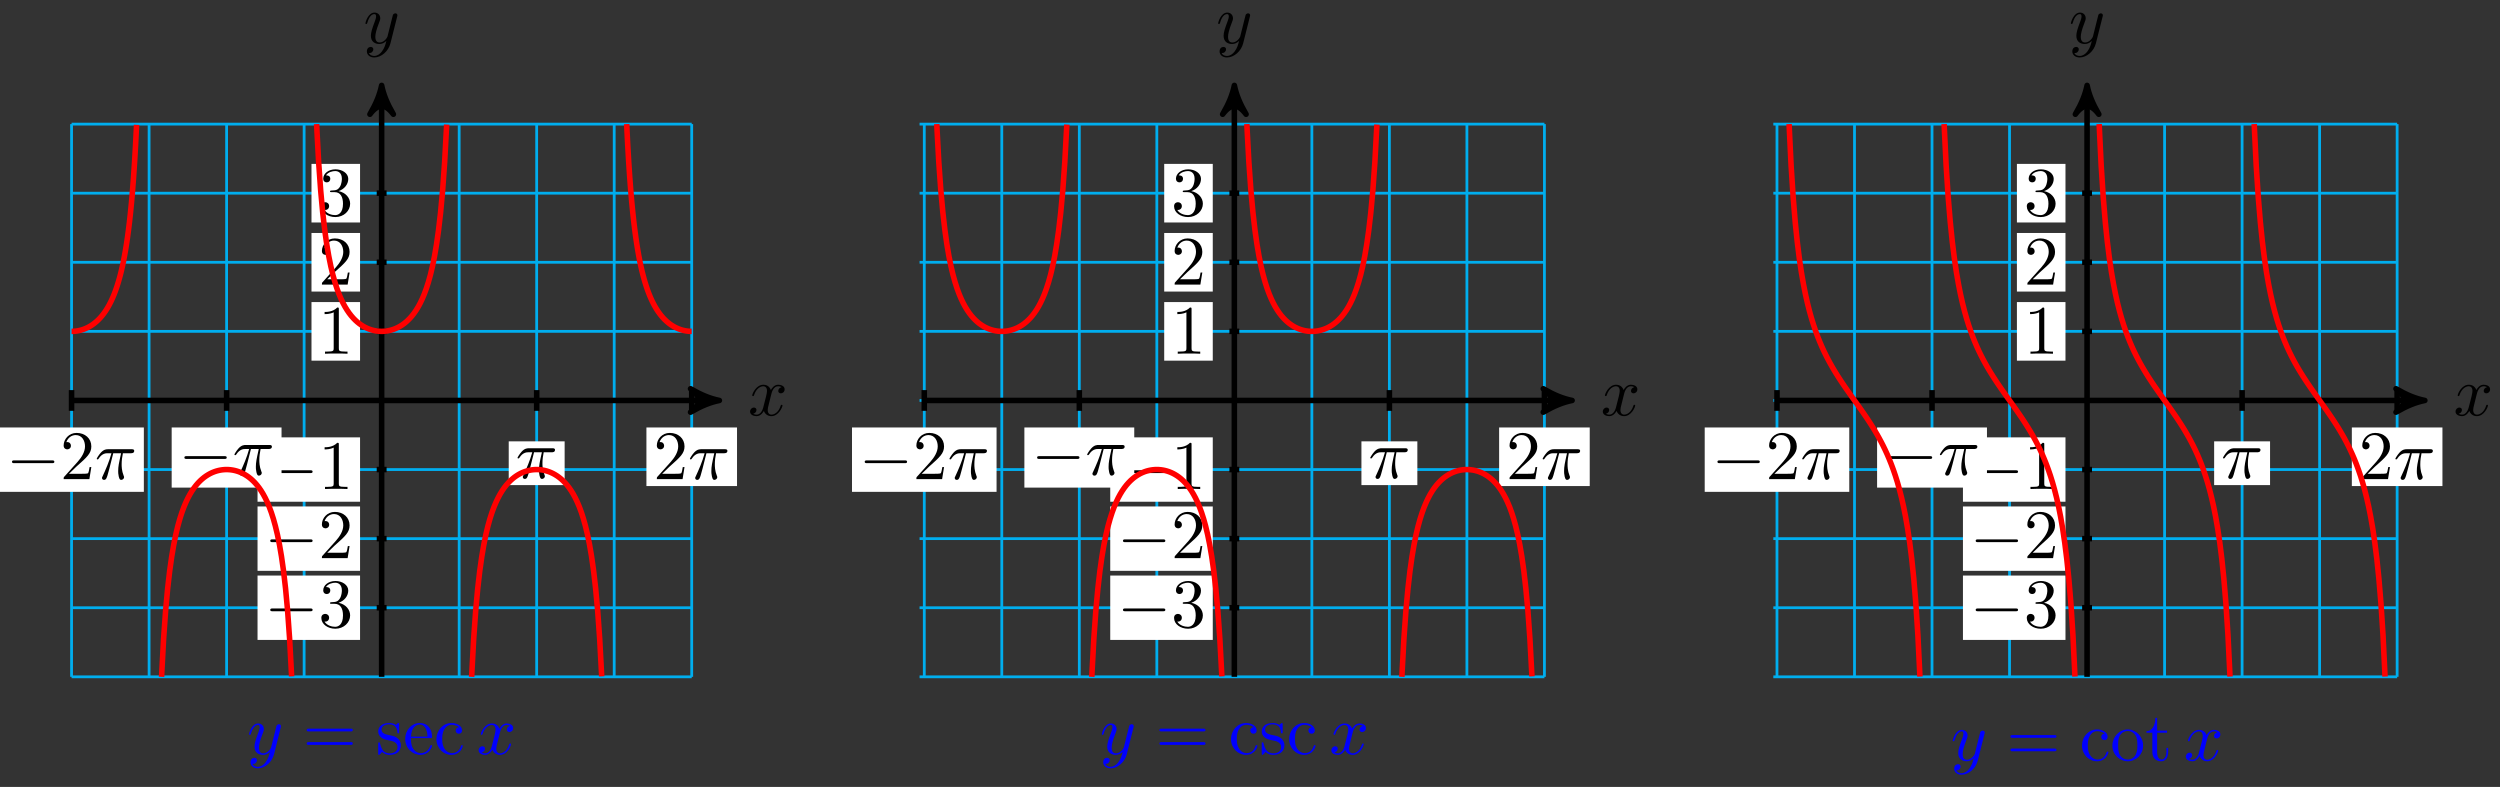 <svg xmlns="http://www.w3.org/2000/svg" xmlns:xlink="http://www.w3.org/1999/xlink" version="1.1" width="359" height="113" viewBox="0 0 359 113">
<rect x="0" y="0" width="359" height="113" fill="#333333" stroke="none"/>
<defs>
<path id="font_1_2" d="M.334 .302C.34 .328 .363 .42 .433 .42 .438 .42 .462 .42 .483 .407 .455 .402 .435 .377 .435 .353 .435 .337 .446 .318 .473 .318 .495 .318 .527 .336 .527 .376 .527 .428 .468 .442 .434 .442 .376 .442 .341 .389 .329 .366 .304 .432 .25 .442 .221 .442 .117 .442 .06 .313 .06 .288 .06 .278 .07 .278 .072 .278 .08 .278 .083 .28 .085 .289 .119 .395 .185 .42 .219 .42 .238 .42 .273 .411 .273 .353 .273 .322 .256 .255 .219 .115 .203 .053 .168 .011 .124 .011 .118 .011 .095 .011 .074 .024 .099 .029 .121 .05 .121 .078 .121 .105 .099 .113 .084 .113 .054 .113 .029 .087 .029 .055 .029 .009 .079-.011 .123-.011 .189-.011 .225 .059 .228 .065 .24 .028 .276-.011 .336-.011 .439-.011 .496 .118 .496 .143 .496 .153 .487 .153 .484 .153 .475 .153 .473 .149 .471 .142 .438 .035 .37 .011 .338 .011 .299 .011 .283 .043 .283 .077 .283 .099 .289 .121 .3 .165L.334 .302Z"/>
<path id="font_1_3" d="M.486 .381C.49 .395 .49 .397 .49 .404 .49 .422 .476 .431 .461 .431 .451 .431 .435 .425 .426 .41 .424 .405 .416 .374 .412 .356 .405 .33 .398 .303 .392 .276L.347 .096C.343 .081 .3 .011 .234 .011 .183 .011 .172 .055 .172 .092 .172 .138 .189 .2 .223 .288 .239 .329 .243 .34 .243 .36 .243 .405 .211 .442 .161 .442 .066 .442 .029 .297 .029 .288 .029 .278 .039 .278 .041 .278 .051 .278 .052 .28 .057 .296 .084 .39 .124 .42 .158 .42 .166 .42 .183 .42 .183 .388 .183 .363 .173 .337 .166 .318 .126 .212 .108 .155 .108 .108 .108 .019 .171-.011 .23-.011 .269-.011 .303 .006 .331 .034 .318-.018 .306-.067 .266-.12 .24-.154 .202-.183 .156-.183 .142-.183 .097-.18 .08-.141 .096-.141 .109-.141 .123-.129 .133-.12 .143-.107 .143-.088 .143-.057 .116-.053 .106-.053 .083-.053 .05-.069 .05-.118 .05-.168 .094-.205 .156-.205 .259-.205 .362-.114 .39-.001L.486 .381Z"/>
<path id="font_2_1" d="M.659 .23C.676 .23 .694 .23 .694 .25 .694 .27 .676 .27 .659 .27H.118C.101 .27 .083 .27 .083 .25 .083 .23 .101 .23 .118 .23H.659Z"/>
<path id="font_3_2" d="M.127 .077 .233 .18C.389 .318 .449 .372 .449 .472 .449 .586 .359 .666 .237 .666 .124 .666 .05 .574 .05 .485 .05 .429 .1 .429 .103 .429 .12 .429 .155 .441 .155 .482 .155 .508 .137 .534 .102 .534 .094 .534 .092 .534 .089 .533 .112 .598 .166 .635 .224 .635 .315 .635 .358 .554 .358 .472 .358 .392 .308 .313 .253 .251L.061 .037C.05 .026 .05 .024 .05 0H.421L.449 .174H.424C.419 .144 .412 .1 .402 .085 .395 .077 .329 .077 .307 .077H.127Z"/>
<path id="font_3_1" d="M.294 .64C.294 .664 .294 .666 .271 .666 .209 .602 .121 .602 .089 .602V.571C.109 .571 .168 .571 .22 .597V.079C.22 .043 .217 .031 .127 .031H.095V0C.13 .003 .217 .003 .257 .003 .297 .003 .384 .003 .419 0V.031H.387C.297 .031 .294 .042 .294 .079V.64Z"/>
<path id="font_3_3" d="M.29 .352C.372 .379 .43 .449 .43 .528 .43 .61 .342 .666 .246 .666 .145 .666 .069 .606 .069 .53 .069 .497 .091 .478 .12 .478 .151 .478 .171 .5 .171 .529 .171 .579 .124 .579 .109 .579 .14 .628 .206 .641 .242 .641 .283 .641 .338 .619 .338 .529 .338 .517 .336 .459 .31 .415 .28 .367 .246 .364 .221 .363 .213 .362 .189 .36 .182 .36 .174 .359 .167 .358 .167 .348 .167 .337 .174 .337 .191 .337H.235C.317 .337 .354 .269 .354 .17 .354 .034 .285 .006 .241 .006 .198 .006 .123 .022 .088 .081 .123 .076 .154 .098 .154 .136 .154 .172 .127 .192 .098 .192 .074 .192 .042 .178 .042 .134 .042 .043 .135-.022 .244-.022 .366-.022 .457 .068 .457 .17 .457 .253 .394 .331 .29 .352Z"/>
<path id="font_1_1" d="M.265 .373H.378C.345 .225 .336 .182 .336 .115 .336 .1 .336 .073 .344 .039 .354-.005 .365-.011 .38-.011 .4-.011 .421 .007 .421 .027 .421 .033 .421 .035 .415 .049 .386 .121 .386 .186 .386 .214 .386 .267 .393 .321 .404 .373H.518C.531 .373 .567 .373 .567 .407 .567 .431 .546 .431 .527 .431H.192C.17 .431 .132 .431 .088 .384 .053 .345 .027 .299 .027 .294 .027 .293 .027 .284 .039 .284 .047 .284 .049 .288 .055 .296 .104 .373 .162 .373 .182 .373H.239C.207 .252 .153 .131 .111 .04 .103 .025 .103 .023 .103 .016 .103-.003 .119-.011 .132-.011 .162-.011 .17 .017 .182 .054 .196 .1 .196 .102 .209 .152L.265 .373Z"/>
<path id="font_3_4" d="M.687 .327C.702 .327 .721 .327 .721 .347 .721 .367 .702 .367 .688 .367H.089C.075 .367 .056 .367 .056 .347 .056 .327 .075 .327 .09 .327H.687M.688 .133C.702 .133 .721 .133 .721 .153 .721 .173 .702 .173 .687 .173H.09C.075 .173 .056 .173 .056 .153 .056 .133 .075 .133 .089 .133H.688Z"/>
<path id="font_3_8" d="M.208 .194C.23 .19 .312 .174 .312 .102 .312 .051 .277 .011 .199 .011 .115 .011 .079 .068 .06 .153 .057 .166 .056 .17 .046 .17 .033 .17 .033 .163 .033 .145V.013C.033-.004 .033-.011 .044-.011 .049-.011 .05-.01 .069 .009 .071 .011 .071 .013 .089 .032 .133-.01 .178-.011 .199-.011 .314-.011 .36 .056 .36 .128 .36 .181 .33 .211 .318 .223 .285 .255 .246 .263 .204 .271 .148 .282 .081 .295 .081 .353 .081 .388 .107 .429 .193 .429 .303 .429 .308 .339 .31 .308 .311 .299 .32 .299 .322 .299 .335 .299 .335 .304 .335 .323V.424C.335 .441 .335 .448 .324 .448 .319 .448 .317 .448 .304 .436 .301 .432 .291 .423 .287 .42 .249 .448 .208 .448 .193 .448 .071 .448 .033 .381 .033 .325 .033 .29 .049 .262 .076 .24 .108 .214 .136 .208 .208 .194Z"/>
<path id="font_3_6" d="M.112 .252C.118 .401 .202 .426 .236 .426 .339 .426 .349 .291 .349 .252H.112M.111 .231H.39C.412 .231 .415 .231 .415 .252 .415 .351 .361 .448 .236 .448 .12 .448 .028 .345 .028 .22 .028 .086 .133-.011 .248-.011 .37-.011 .415 .1 .415 .119 .415 .129 .407 .131 .402 .131 .393 .131 .391 .125 .389 .117 .354 .014 .264 .014 .254 .014 .204 .014 .164 .044 .141 .081 .111 .129 .111 .195 .111 .231Z"/>
<path id="font_3_5" d="M.117 .218C.117 .381 .199 .423 .252 .423 .261 .423 .324 .422 .359 .386 .318 .383 .312 .353 .312 .34 .312 .314 .33 .294 .358 .294 .384 .294 .404 .311 .404 .341 .404 .409 .328 .448 .251 .448 .126 .448 .034 .34 .034 .216 .034 .088 .133-.011 .249-.011 .383-.011 .415 .109 .415 .119 .415 .129 .405 .129 .402 .129 .393 .129 .391 .125 .389 .119 .36 .026 .295 .014 .258 .014 .205 .014 .117 .057 .117 .218Z"/>
<path id="font_3_7" d="M.471 .214C.471 .342 .371 .448 .25 .448 .125 .448 .028 .339 .028 .214 .028 .085 .132-.011 .249-.011 .37-.011 .471 .087 .471 .214M.25 .014C.207 .014 .163 .035 .136 .081 .111 .125 .111 .186 .111 .222 .111 .261 .111 .315 .135 .359 .162 .405 .209 .426 .249 .426 .293 .426 .336 .404 .362 .361 .388 .318 .388 .26 .388 .222 .388 .186 .388 .132 .366 .088 .344 .043 .3 .014 .25 .014Z"/>
<path id="font_3_9" d="M.173 .4H.316V.431H.173V.615H.148C.147 .533 .117 .426 .019 .422V.4H.104V.124C.104 .001 .197-.011 .233-.011 .304-.011 .332 .06 .332 .124V.181H.307V.126C.307 .052 .277 .014 .24 .014 .173 .014 .173 .105 .173 .122V.4Z"/>
</defs>
<path transform="matrix(1,0,0,-1,54.804,57.506)" stroke-width=".399" stroke-linecap="butt" stroke-miterlimit="10" stroke-linejoin="miter" fill="none" stroke="#00aeef" d="M-44.527-39.686H44.527M-44.527-29.765H44.527M-44.527-19.843H44.527M-44.527-9.922H44.527M-44.527 0H44.527M-44.527 9.922H44.527M-44.527 19.843H44.527M-44.527 29.765H44.527M-44.527 39.683H44.527M-44.527-39.686V39.686M-33.395-39.686V39.686M-22.263-39.686V39.686M-11.132-39.686V39.686M0-39.686V39.686M11.132-39.686V39.686M22.263-39.686V39.686M33.395-39.686V39.686M44.527-39.686V39.686M44.527 39.686"/>
<path transform="matrix(1,0,0,-1,54.804,57.506)" stroke-width=".797" stroke-linecap="butt" stroke-miterlimit="10" stroke-linejoin="miter" fill="none" stroke="#000000" d="M-44.527 0H47.464"/>
<path transform="matrix(1,0,0,-1,102.268,57.506)" d="M1.036 0C-.259 .259-1.554 .777-3.108 1.684-1.554 .518-1.554-.518-3.108-1.684-1.554-.777-.259-.259 1.036 0Z"/>
<path transform="matrix(1,0,0,-1,102.268,57.506)" stroke-width=".797" stroke-linecap="butt" stroke-linejoin="round" fill="none" stroke="#000000" d="M1.036 0C-.259 .259-1.554 .777-3.108 1.684-1.554 .518-1.554-.518-3.108-1.684-1.554-.777-.259-.259 1.036 0Z"/>
<use data-text="x" xlink:href="#font_1_2" transform="matrix(9.963,0,0,-9.963,107.422,59.651)"/>
<path transform="matrix(1,0,0,-1,54.804,57.506)" stroke-width=".797" stroke-linecap="butt" stroke-miterlimit="10" stroke-linejoin="miter" fill="none" stroke="#000000" d="M0-39.686V44.205"/>
<path transform="matrix(0,-1,-1,-0,54.804,13.3)" d="M1.036 0C-.259 .259-1.554 .777-3.108 1.684-1.554 .518-1.554-.518-3.108-1.684-1.554-.777-.259-.259 1.036 0Z"/>
<path transform="matrix(0,-1,-1,-0,54.804,13.3)" stroke-width=".797" stroke-linecap="butt" stroke-linejoin="round" fill="none" stroke="#000000" d="M1.036 0C-.259 .259-1.554 .777-3.108 1.684-1.554 .518-1.554-.518-3.108-1.684-1.554-.777-.259-.259 1.036 0Z"/>
<use data-text="y" xlink:href="#font_1_3" transform="matrix(9.963,0,0,-9.963,52.183,6.21)"/>
<path transform="matrix(1,0,0,-1,54.804,57.506)" stroke-width=".797" stroke-linecap="butt" stroke-miterlimit="10" stroke-linejoin="miter" fill="none" stroke="#000000" d="M.709-19.843H-.709"/>
<path transform="matrix(1,0,0,-1,54.804,57.506)" d="M-17.822-24.465H-3.1V-15.221H-17.822Z" fill="#ffffff"/>
<use data-text="&#x2212;" xlink:href="#font_2_1" transform="matrix(9.963,0,0,-9.963,37.977,80.144)"/>
<use data-text="2" xlink:href="#font_3_2" transform="matrix(9.963,0,0,-9.963,45.726,80.144)"/>
<path transform="matrix(1,0,0,-1,54.804,57.506)" stroke-width=".797" stroke-linecap="butt" stroke-miterlimit="10" stroke-linejoin="miter" fill="none" stroke="#000000" d="M.709-9.922H-.709"/>
<path transform="matrix(1,0,0,-1,54.804,57.506)" d="M-17.822-14.543H-3.1V-5.3H-17.822Z" fill="#ffffff"/>
<use data-text="&#x2212;" xlink:href="#font_2_1" transform="matrix(9.963,0,0,-9.963,37.977,70.223)"/>
<use data-text="1" xlink:href="#font_3_1" transform="matrix(9.963,0,0,-9.963,45.726,70.223)"/>
<path transform="matrix(1,0,0,-1,54.804,57.506)" stroke-width=".797" stroke-linecap="butt" stroke-miterlimit="10" stroke-linejoin="miter" fill="none" stroke="#000000" d="M.709 9.922H-.709"/>
<path transform="matrix(1,0,0,-1,54.804,57.506)" d="M-10.074 5.715H-3.1V14.128H-10.074Z" fill="#ffffff"/>
<use data-text="1" xlink:href="#font_3_1" transform="matrix(9.963,0,0,-9.963,45.727,50.795)"/>
<path transform="matrix(1,0,0,-1,54.804,57.506)" stroke-width=".797" stroke-linecap="butt" stroke-miterlimit="10" stroke-linejoin="miter" fill="none" stroke="#000000" d="M.709 19.843H-.709"/>
<path transform="matrix(1,0,0,-1,54.804,57.506)" d="M-10.074 15.637H-3.1V24.05H-10.074Z" fill="#ffffff"/>
<use data-text="2" xlink:href="#font_3_2" transform="matrix(9.963,0,0,-9.963,45.727,40.873)"/>
<path transform="matrix(1,0,0,-1,54.804,57.506)" stroke-width=".797" stroke-linecap="butt" stroke-miterlimit="10" stroke-linejoin="miter" fill="none" stroke="#000000" d="M.709-29.765H-.709"/>
<path transform="matrix(1,0,0,-1,54.804,57.506)" d="M-17.822-34.386H-3.1V-25.143H-17.822Z" fill="#ffffff"/>
<use data-text="&#x2212;" xlink:href="#font_2_1" transform="matrix(9.963,0,0,-9.963,37.977,90.067)"/>
<use data-text="3" xlink:href="#font_3_3" transform="matrix(9.963,0,0,-9.963,45.726,90.067)"/>
<path transform="matrix(1,0,0,-1,54.804,57.506)" stroke-width=".797" stroke-linecap="butt" stroke-miterlimit="10" stroke-linejoin="miter" fill="none" stroke="#000000" d="M.709 29.765H-.709"/>
<path transform="matrix(1,0,0,-1,54.804,57.506)" d="M-10.074 25.558H-3.1V33.971H-10.074Z" fill="#ffffff"/>
<use data-text="3" xlink:href="#font_3_3" transform="matrix(9.963,0,0,-9.963,45.727,30.951)"/>
<path transform="matrix(1,0,0,-1,54.804,57.506)" stroke-width=".797" stroke-linecap="butt" stroke-miterlimit="10" stroke-linejoin="miter" fill="none" stroke="#000000" d="M44.527 1.488V-1.488"/>
<path transform="matrix(1,0,0,-1,54.804,57.506)" d="M38.022-12.292H51.032V-3.879H38.022Z" fill="#ffffff"/>
<use data-text="2" xlink:href="#font_3_2" transform="matrix(9.963,0,0,-9.963,93.823,68.802)"/>
<use data-text="&#x03c0;" xlink:href="#font_1_1" transform="matrix(9.963,0,0,-9.963,98.804,68.802)"/>
<path transform="matrix(1,0,0,-1,54.804,57.506)" stroke-width=".797" stroke-linecap="butt" stroke-miterlimit="10" stroke-linejoin="miter" fill="none" stroke="#000000" d="M-44.527 1.488V-1.488"/>
<path transform="matrix(1,0,0,-1,54.804,57.506)" d="M-54.907-13.123H-34.147V-3.879H-54.907Z" fill="#ffffff"/>
<use data-text="&#x2212;" xlink:href="#font_2_1" transform="matrix(9.963,0,0,-9.963,.893,68.802)"/>
<use data-text="2" xlink:href="#font_3_2" transform="matrix(9.963,0,0,-9.963,8.641,68.802)"/>
<use data-text="&#x03c0;" xlink:href="#font_1_1" transform="matrix(9.963,0,0,-9.963,13.623,68.802)"/>
<path transform="matrix(1,0,0,-1,54.804,57.506)" stroke-width=".797" stroke-linecap="butt" stroke-miterlimit="10" stroke-linejoin="miter" fill="none" stroke="#000000" d="M-22.263 1.488V-1.488"/>
<path transform="matrix(1,0,0,-1,54.804,57.506)" d="M-30.152-12.514H-14.375V-3.879H-30.152Z" fill="#ffffff"/>
<use data-text="&#x2212;" xlink:href="#font_2_1" transform="matrix(9.963,0,0,-9.963,25.647,68.193)"/>
<use data-text="&#x03c0;" xlink:href="#font_1_1" transform="matrix(9.963,0,0,-9.963,33.395,68.193)"/>
<path transform="matrix(1,0,0,-1,54.804,57.506)" stroke-width=".797" stroke-linecap="butt" stroke-miterlimit="10" stroke-linejoin="miter" fill="none" stroke="#000000" d="M22.263 1.488V-1.488"/>
<path transform="matrix(1,0,0,-1,54.804,57.506)" d="M18.249-12.154H26.278V-5.872H18.249Z" fill="#ffffff"/>
<use data-text="&#x03c0;" xlink:href="#font_1_1" transform="matrix(9.963,0,0,-9.963,74.049,68.664)"/>
<path transform="matrix(1,0,0,-1,54.804,57.506)" stroke-width=".797" stroke-linecap="butt" stroke-miterlimit="10" stroke-linejoin="miter" fill="none" stroke="#ff0000" d="M-44.527 9.922C-44.527 9.922-44.422 9.922-44.381 9.924-44.341 9.925-44.276 9.928-44.235 9.93-44.195 9.933-44.13 9.937-44.089 9.94-44.049 9.944-43.984 9.95-43.943 9.955-43.903 9.96-43.838 9.968-43.798 9.974-43.757 9.98-43.692 9.99-43.652 9.997-43.611 10.004-43.546 10.017-43.506 10.026-43.465 10.034-43.4 10.048-43.36 10.057-43.319 10.067-43.255 10.083-43.214 10.094-43.174 10.105-43.109 10.124-43.068 10.136-43.028 10.148-42.963 10.168-42.922 10.181-42.882 10.195-42.817 10.217-42.776 10.232-42.736 10.247-42.671 10.271-42.631 10.288-42.59 10.304-42.525 10.331-42.485 10.348-42.444 10.366-42.379 10.395-42.339 10.414-42.298 10.433-42.233 10.465-42.193 10.485-42.153 10.506-42.088 10.54-42.047 10.562-42.007 10.584-41.942 10.62-41.901 10.644-41.861 10.668-41.796 10.707-41.755 10.732-41.715 10.758-41.65 10.8-41.609 10.827-41.569 10.854-41.504 10.898-41.464 10.927-41.423 10.956-41.358 11.003-41.318 11.034-41.277 11.065-41.212 11.116-41.172 11.148-41.131 11.181-41.066 11.234-41.026 11.269-40.986 11.304-40.921 11.361-40.88 11.398-40.84 11.435-40.775 11.496-40.734 11.535-40.694 11.574-40.629 11.639-40.588 11.68-40.548 11.721-40.483 11.789-40.443 11.833-40.402 11.877-40.337 11.95-40.297 11.996-40.256 12.043-40.191 12.12-40.151 12.169-40.11 12.219-40.045 12.3-40.005 12.353-39.964 12.405-39.899 12.492-39.859 12.547-39.819 12.603-39.754 12.694-39.713 12.753-39.673 12.812-39.608 12.909-39.567 12.971-39.527 13.034-39.462 13.137-39.421 13.203-39.381 13.27-39.316 13.379-39.276 13.449-39.235 13.52-39.17 13.636-39.13 13.71-39.089 13.785-39.024 13.908-38.984 13.987-38.943 14.067-38.878 14.198-38.838 14.282-38.797 14.367-38.733 14.506-38.692 14.597-38.652 14.687-38.587 14.836-38.546 14.932-38.506 15.028-38.441 15.187-38.4 15.289-38.36 15.392-38.295 15.561-38.254 15.67-38.214 15.78-38.149 15.961-38.109 16.078-38.068 16.195-38.003 16.389-37.963 16.515-37.922 16.641-37.857 16.849-37.817 16.984-37.776 17.119-37.711 17.343-37.671 17.489-37.63 17.634-37.566 17.874-37.525 18.03-37.485 18.187-37.42 18.447-37.379 18.616-37.339 18.785-37.274 19.066-37.233 19.249-37.193 19.432-37.128 19.734-37.087 19.932-37.047 20.131-36.982 20.463-36.942 20.68-36.901 20.896-36.836 21.257-36.796 21.493-36.755 21.73-36.69 22.124-36.65 22.384-36.609 22.643-36.544 23.076-36.504 23.361-36.463 23.646-36.399 24.124-36.358 24.439-36.318 24.754-36.253 25.283-36.212 25.633-36.172 25.982-36.107 26.569-36.066 26.96-36.026 27.35-35.961 28.007-35.92 28.445-35.88 28.883-35.815 29.62-35.775 30.115-35.734 30.61-35.669 31.447-35.629 32.01-35.588 32.574-35.523 33.527-35.483 34.174-35.442 34.82-35.377 35.921-35.337 36.671-35.296 37.421-35.191 39.578-35.191 39.578"/>
<path transform="matrix(1,0,0,-1,54.804,57.506)" stroke-width=".797" stroke-linecap="butt" stroke-miterlimit="10" stroke-linejoin="miter" fill="none" stroke="#ff0000" d="M-9.341 39.689C-9.341 39.689-9.13 35.575-9.049 34.255-8.968 32.935-8.838 31.179-8.757 30.173-8.676 29.168-8.546 27.797-8.465 27.006-8.384 26.215-8.255 25.111-8.174 24.474-8.093 23.836-7.963 22.936-7.882 22.413-7.801 21.89-7.671 21.14-7.59 20.703-7.509 20.267-7.379 19.636-7.298 19.268-7.217 18.899-7.087 18.362-7.006 18.047-6.925 17.732-6.795 17.27-6.714 16.998-6.633 16.727-6.503 16.326-6.422 16.09-6.341 15.855-6.212 15.505-6.131 15.299-6.05 15.093-5.92 14.787-5.839 14.606-5.758 14.425-5.628 14.154-5.547 13.994-5.466 13.835-5.336 13.597-5.255 13.455-5.174 13.314-5.044 13.103-4.963 12.977-4.882 12.852-4.752 12.663-4.671 12.551-4.59 12.44-4.46 12.272-4.379 12.173-4.298 12.074-4.169 11.925-4.088 11.837-4.007 11.749-3.877 11.616-3.796 11.538-3.715 11.46-3.585 11.342-3.504 11.272-3.423 11.202-3.293 11.097-3.212 11.036-3.131 10.974-3.001 10.883-2.92 10.829-2.839 10.774-2.709 10.693-2.628 10.646-2.547 10.598-2.417 10.527-2.336 10.486-2.255 10.445-2.126 10.384-2.045 10.349-1.964 10.314-1.834 10.263-1.753 10.233-1.672 10.203-1.542 10.16-1.461 10.136-1.38 10.112-1.25 10.078-1.169 10.058-1.088 10.039-.958 10.012-.877 9.998-.796 9.983-.666 9.965-.585 9.955-.504 9.946-.374 9.935-.293 9.93-.212 9.926-.083 9.922-.002 9.922 .079 9.922 .209 9.926 .29 9.93 .371 9.935 .501 9.946 .582 9.955 .663 9.964 .793 9.983 .874 9.997 .955 10.011 1.085 10.038 1.166 10.057 1.247 10.077 1.377 10.111 1.458 10.135 1.539 10.159 1.669 10.202 1.75 10.231 1.83 10.261 1.96 10.313 2.041 10.348 2.122 10.383 2.252 10.443 2.333 10.484 2.414 10.525 2.544 10.597 2.625 10.644 2.706 10.691 2.836 10.772 2.917 10.825 2.998 10.879 3.128 10.971 3.209 11.033 3.29 11.094 3.42 11.199 3.501 11.269 3.582 11.339 3.712 11.457 3.792 11.535 3.873 11.613 4.003 11.745 4.084 11.833 4.165 11.921 4.295 12.07 4.376 12.169 4.457 12.268 4.587 12.436 4.668 12.547 4.749 12.659 4.879 12.846 4.96 12.971 5.041 13.096 5.171 13.308 5.252 13.449 5.333 13.591 5.463 13.829 5.544 13.988 5.625 14.148 5.754 14.417 5.835 14.598 5.916 14.778 6.046 15.085 6.127 15.29 6.208 15.496 6.338 15.845 6.419 16.08 6.5 16.316 6.63 16.716 6.711 16.987 6.792 17.258 6.922 17.72 7.003 18.034 7.084 18.349 7.214 18.886 7.295 19.254 7.376 19.622 7.506 20.251 7.587 20.686 7.668 21.122 7.797 21.87 7.878 22.393 7.959 22.915 8.089 23.814 8.17 24.45 8.251 25.085 8.381 26.186 8.462 26.974 8.543 27.763 8.673 29.131 8.754 30.134 8.835 31.137 8.965 32.887 9.046 34.204 9.127 35.52 9.338 39.62 9.338 39.62"/>
<path transform="matrix(1,0,0,-1,54.804,57.506)" stroke-width=".797" stroke-linecap="butt" stroke-miterlimit="10" stroke-linejoin="miter" fill="none" stroke="#ff0000" d="M35.186 39.689C35.186 39.689 35.291 37.519 35.332 36.765 35.372 36.011 35.437 34.906 35.478 34.256 35.518 33.606 35.583 32.646 35.624 32.08 35.664 31.514 35.729 30.673 35.769 30.176 35.81 29.68 35.875 28.94 35.915 28.501 35.956 28.061 36.021 27.401 36.061 27.009 36.102 26.617 36.167 26.027 36.207 25.675 36.248 25.324 36.312 24.794 36.353 24.477 36.393 24.161 36.458 23.683 36.499 23.397 36.539 23.111 36.604 22.676 36.645 22.416 36.685 22.156 36.75 21.76 36.791 21.523 36.831 21.286 36.896 20.923 36.936 20.706 36.977 20.489 37.042 20.157 37.082 19.958 37.123 19.759 37.188 19.455 37.228 19.272 37.269 19.089 37.334 18.806 37.374 18.637 37.415 18.467 37.479 18.207 37.52 18.05 37.56 17.893 37.625 17.652 37.666 17.506 37.706 17.361 37.771 17.138 37.812 17.002 37.852 16.867 37.917 16.657 37.958 16.531 37.998 16.405 38.063 16.211 38.103 16.093 38.144 15.976 38.209 15.794 38.249 15.684 38.29 15.575 38.355 15.405 38.395 15.302 38.436 15.2 38.501 15.04 38.541 14.944 38.582 14.848 38.646 14.698 38.687 14.608 38.727 14.517 38.792 14.378 38.833 14.293 38.873 14.208 38.938 14.077 38.979 13.997 39.019 13.918 39.084 13.794 39.125 13.719 39.165 13.645 39.23 13.529 39.27 13.458 39.311 13.388 39.376 13.278 39.416 13.211 39.457 13.145 39.522 13.042 39.562 12.979 39.603 12.916 39.668 12.819 39.708 12.76 39.749 12.701 39.813 12.609 39.854 12.553 39.894 12.498 39.959 12.412 40 12.36 40.04 12.307 40.105 12.225 40.146 12.175 40.186 12.126 40.251 12.049 40.292 12.003 40.332 11.956 40.397 11.883 40.437 11.839 40.478 11.795 40.543 11.726 40.583 11.685 40.624 11.644 40.689 11.579 40.729 11.54 40.77 11.501 40.835 11.44 40.875 11.403 40.916 11.366 40.98 11.308 41.021 11.273 41.061 11.238 41.126 11.185 41.167 11.152 41.207 11.119 41.272 11.069 41.313 11.038 41.353 11.007 41.418 10.96 41.459 10.931 41.499 10.902 41.564 10.857 41.604 10.829 41.645 10.802 41.71 10.761 41.75 10.735 41.791 10.71 41.856 10.671 41.896 10.647 41.937 10.623 42.002 10.587 42.042 10.565 42.083 10.542 42.147 10.508 42.188 10.487 42.228 10.467 42.293 10.436 42.334 10.417 42.374 10.398 42.439 10.368 42.48 10.35 42.52 10.332 42.585 10.306 42.626 10.29 42.666 10.273 42.731 10.249 42.771 10.234 42.812 10.219 42.877 10.196 42.917 10.183 42.958 10.169 43.023 10.149 43.063 10.137 43.104 10.125 43.169 10.106 43.209 10.095 43.249 10.084 43.314 10.068 43.355 10.058 43.395 10.049 43.46 10.035 43.501 10.027 43.541 10.018 43.606 10.005 43.647 9.998 43.687 9.991 43.752 9.981 43.793 9.975 43.833 9.969 43.898 9.961 43.938 9.956 43.979 9.952 44.044 9.945 44.084 9.941 44.125 9.938 44.19 9.933 44.23 9.93 44.271 9.928 44.336 9.925 44.376 9.924 44.416 9.922 44.522 9.922 44.522 9.922"/>
<path transform="matrix(1,0,0,-1,54.804,57.506)" stroke-width=".797" stroke-linecap="butt" stroke-miterlimit="10" stroke-linejoin="miter" fill="none" stroke="#ff0000" d="M-31.604-39.689C-31.604-39.689-31.394-35.575-31.313-34.255-31.232-32.935-31.102-31.179-31.021-30.173-30.94-29.168-30.81-27.797-30.729-27.006-30.648-26.215-30.518-25.111-30.437-24.474-30.356-23.836-30.226-22.936-30.145-22.413-30.064-21.89-29.934-21.14-29.853-20.703-29.772-20.267-29.642-19.636-29.561-19.268-29.48-18.899-29.351-18.362-29.27-18.047-29.189-17.732-29.059-17.27-28.978-16.998-28.897-16.727-28.767-16.326-28.686-16.09-28.605-15.855-28.475-15.505-28.394-15.299-28.313-15.093-28.183-14.787-28.102-14.606-28.021-14.425-27.891-14.154-27.81-13.994-27.729-13.835-27.599-13.597-27.518-13.455-27.438-13.314-27.308-13.103-27.227-12.977-27.146-12.852-27.016-12.663-26.935-12.551-26.854-12.44-26.724-12.272-26.643-12.173-26.562-12.074-26.432-11.925-26.351-11.837-26.27-11.749-26.14-11.616-26.059-11.538-25.978-11.46-25.848-11.342-25.767-11.272-25.686-11.202-25.556-11.097-25.476-11.036-25.395-10.974-25.265-10.883-25.184-10.829-25.103-10.774-24.973-10.693-24.892-10.646-24.811-10.598-24.681-10.527-24.6-10.486-24.519-10.445-24.389-10.384-24.308-10.349-24.227-10.314-24.097-10.263-24.016-10.233-23.935-10.203-23.805-10.16-23.724-10.136-23.643-10.112-23.514-10.078-23.433-10.058-23.352-10.039-23.222-10.012-23.141-9.998-23.06-9.983-22.93-9.965-22.849-9.955-22.768-9.946-22.638-9.935-22.557-9.93-22.476-9.926-22.346-9.922-22.265-9.922-22.184-9.922-22.054-9.926-21.973-9.93-21.892-9.935-21.762-9.946-21.681-9.955-21.6-9.964-21.471-9.983-21.39-9.997-21.309-10.011-21.179-10.038-21.098-10.057-21.017-10.077-20.887-10.111-20.806-10.135-20.725-10.159-20.595-10.202-20.514-10.231-20.433-10.261-20.303-10.313-20.222-10.348-20.141-10.383-20.011-10.443-19.93-10.484-19.849-10.525-19.719-10.597-19.638-10.644-19.557-10.691-19.428-10.772-19.347-10.825-19.266-10.879-19.136-10.971-19.055-11.033-18.974-11.094-18.844-11.199-18.763-11.269-18.682-11.339-18.552-11.457-18.471-11.535-18.39-11.613-18.26-11.745-18.179-11.833-18.098-11.921-17.968-12.07-17.887-12.169-17.806-12.268-17.676-12.436-17.595-12.547-17.514-12.659-17.385-12.846-17.304-12.971-17.223-13.096-17.093-13.308-17.012-13.449-16.931-13.591-16.801-13.829-16.72-13.988-16.639-14.148-16.509-14.417-16.428-14.598-16.347-14.778-16.217-15.085-16.136-15.29-16.055-15.496-15.925-15.845-15.844-16.08-15.763-16.316-15.633-16.716-15.552-16.987-15.471-17.258-15.342-17.72-15.261-18.034-15.18-18.349-15.05-18.886-14.969-19.254-14.888-19.622-14.758-20.251-14.677-20.686-14.596-21.122-14.466-21.87-14.385-22.393-14.304-22.915-14.174-23.814-14.093-24.45-14.012-25.085-13.882-26.186-13.801-26.974-13.72-27.763-13.59-29.131-13.509-30.134-13.428-31.137-13.299-32.887-13.218-34.204-13.137-35.52-12.926-39.62-12.926-39.62"/>
<path transform="matrix(1,0,0,-1,54.804,57.506)" stroke-width=".797" stroke-linecap="butt" stroke-miterlimit="10" stroke-linejoin="miter" fill="none" stroke="#ff0000" d="M12.922-39.689C12.922-39.689 13.133-35.575 13.214-34.255 13.295-32.935 13.425-31.179 13.506-30.173 13.587-29.168 13.717-27.797 13.798-27.006 13.879-26.215 14.009-25.111 14.09-24.474 14.171-23.836 14.301-22.936 14.382-22.413 14.463-21.89 14.593-21.14 14.674-20.703 14.755-20.267 14.884-19.636 14.965-19.268 15.046-18.899 15.176-18.362 15.257-18.047 15.338-17.732 15.468-17.27 15.549-16.998 15.63-16.727 15.76-16.326 15.841-16.09 15.922-15.855 16.052-15.505 16.133-15.299 16.214-15.093 16.344-14.787 16.425-14.606 16.506-14.425 16.636-14.154 16.717-13.994 16.798-13.835 16.927-13.597 17.008-13.455 17.089-13.314 17.219-13.103 17.3-12.977 17.381-12.852 17.511-12.663 17.592-12.551 17.673-12.44 17.803-12.272 17.884-12.173 17.965-12.074 18.095-11.925 18.176-11.837 18.257-11.749 18.387-11.616 18.468-11.538 18.549-11.46 18.679-11.342 18.76-11.272 18.841-11.202 18.97-11.097 19.051-11.036 19.132-10.974 19.262-10.883 19.343-10.829 19.424-10.774 19.554-10.693 19.635-10.646 19.716-10.598 19.846-10.527 19.927-10.486 20.008-10.445 20.138-10.384 20.219-10.349 20.3-10.314 20.43-10.263 20.511-10.233 20.592-10.203 20.722-10.16 20.803-10.136 20.884-10.112 21.013-10.078 21.094-10.058 21.175-10.039 21.305-10.012 21.386-9.998 21.467-9.983 21.597-9.965 21.678-9.955 21.759-9.946 21.889-9.935 21.97-9.93 22.051-9.926 22.181-9.922 22.262-9.922 22.343-9.922 22.473-9.926 22.554-9.93 22.635-9.935 22.765-9.946 22.846-9.955 22.927-9.964 23.056-9.983 23.137-9.997 23.218-10.011 23.348-10.038 23.429-10.057 23.51-10.077 23.64-10.111 23.721-10.135 23.802-10.159 23.932-10.202 24.013-10.231 24.094-10.261 24.224-10.313 24.305-10.348 24.386-10.383 24.516-10.443 24.597-10.484 24.678-10.525 24.808-10.597 24.889-10.644 24.97-10.691 25.099-10.772 25.18-10.825 25.261-10.879 25.391-10.971 25.472-11.033 25.553-11.094 25.683-11.199 25.764-11.269 25.845-11.339 25.975-11.457 26.056-11.535 26.137-11.613 26.267-11.745 26.348-11.833 26.429-11.921 26.559-12.07 26.64-12.169 26.721-12.268 26.851-12.436 26.932-12.547 27.013-12.659 27.142-12.846 27.223-12.971 27.304-13.096 27.434-13.308 27.515-13.449 27.596-13.591 27.726-13.829 27.807-13.988 27.888-14.148 28.018-14.417 28.099-14.598 28.18-14.778 28.31-15.085 28.391-15.29 28.472-15.496 28.602-15.845 28.683-16.08 28.764-16.316 28.894-16.716 28.975-16.987 29.055-17.258 29.185-17.72 29.266-18.034 29.347-18.349 29.477-18.886 29.558-19.254 29.639-19.622 29.769-20.251 29.85-20.686 29.931-21.122 30.061-21.87 30.142-22.393 30.223-22.915 30.353-23.814 30.434-24.45 30.515-25.085 30.645-26.186 30.726-26.974 30.807-27.763 30.937-29.131 31.017-30.134 31.098-31.137 31.228-32.887 31.309-34.204 31.39-35.52 31.601-39.62 31.601-39.62"/>
<use data-text="y" xlink:href="#font_1_3" transform="matrix(9.963,0,0,-9.963,35.47,108.291)" fill="#0000ff"/>
<use data-text="=" xlink:href="#font_3_4" transform="matrix(9.963,0,0,-9.963,43.48,108.291)" fill="#0000ff"/>
<use data-text="s" xlink:href="#font_3_8" transform="matrix(9.963,0,0,-9.963,53.98,108.291)" fill="#0000ff"/>
<use data-text="e" xlink:href="#font_3_6" transform="matrix(9.963,0,0,-9.963,57.906,108.291)" fill="#0000ff"/>
<use data-text="c" xlink:href="#font_3_5" transform="matrix(9.963,0,0,-9.963,62.329,108.291)" fill="#0000ff"/>
<use data-text="x" xlink:href="#font_1_2" transform="matrix(9.963,0,0,-9.963,68.442,108.291)" fill="#0000ff"/>
<path transform="matrix(1,0,0,-1,54.804,57.506)" stroke-width=".399" stroke-linecap="butt" stroke-miterlimit="10" stroke-linejoin="miter" fill="none" stroke="#00aeef" d="M77.245-39.686H166.976M77.245-29.765H166.976M77.245-19.843H166.976M77.245-9.922H166.976M77.245 0H166.976M77.245 9.922H166.976M77.245 19.843H166.976M77.245 29.765H166.976M77.245 39.683H166.976M77.922-39.686V39.686M89.053-39.686V39.686M100.185-39.686V39.686M111.317-39.686V39.686M122.449-39.686V39.686M133.58-39.686V39.686M144.712-39.686V39.686M155.844-39.686V39.686M166.975-39.686V39.686M166.976 39.686"/>
<path transform="matrix(1,0,0,-1,54.804,57.506)" stroke-width=".797" stroke-linecap="butt" stroke-miterlimit="10" stroke-linejoin="miter" fill="none" stroke="#000000" d="M77.922 0H169.913"/>
<path transform="matrix(1,0,0,-1,224.72,57.506)" d="M1.036 0C-.259 .259-1.554 .777-3.108 1.684-1.554 .518-1.554-.518-3.108-1.684-1.554-.777-.259-.259 1.036 0Z"/>
<path transform="matrix(1,0,0,-1,224.72,57.506)" stroke-width=".797" stroke-linecap="butt" stroke-linejoin="round" fill="none" stroke="#000000" d="M1.036 0C-.259 .259-1.554 .777-3.108 1.684-1.554 .518-1.554-.518-3.108-1.684-1.554-.777-.259-.259 1.036 0Z"/>
<use data-text="x" xlink:href="#font_1_2" transform="matrix(9.963,0,0,-9.963,229.873,59.651)"/>
<path transform="matrix(1,0,0,-1,54.804,57.506)" stroke-width=".797" stroke-linecap="butt" stroke-miterlimit="10" stroke-linejoin="miter" fill="none" stroke="#000000" d="M122.449-39.686V44.205"/>
<path transform="matrix(0,-1,-1,-0,177.255,13.3)" d="M1.036 0C-.259 .259-1.554 .777-3.108 1.684-1.554 .518-1.554-.518-3.108-1.684-1.554-.777-.259-.259 1.036 0Z"/>
<path transform="matrix(0,-1,-1,-0,177.255,13.3)" stroke-width=".797" stroke-linecap="butt" stroke-linejoin="round" fill="none" stroke="#000000" d="M1.036 0C-.259 .259-1.554 .777-3.108 1.684-1.554 .518-1.554-.518-3.108-1.684-1.554-.777-.259-.259 1.036 0Z"/>
<use data-text="y" xlink:href="#font_1_3" transform="matrix(9.963,0,0,-9.963,174.634,6.21)"/>
<path transform="matrix(1,0,0,-1,54.804,57.506)" stroke-width=".797" stroke-linecap="butt" stroke-miterlimit="10" stroke-linejoin="miter" fill="none" stroke="#000000" d="M123.158-19.843H121.741"/>
<path transform="matrix(1,0,0,-1,54.804,57.506)" d="M104.627-24.465H119.349V-15.221H104.627Z" fill="#ffffff"/>
<use data-text="&#x2212;" xlink:href="#font_2_1" transform="matrix(9.963,0,0,-9.963,160.429,80.144)"/>
<use data-text="2" xlink:href="#font_3_2" transform="matrix(9.963,0,0,-9.963,168.177,80.144)"/>
<path transform="matrix(1,0,0,-1,54.804,57.506)" stroke-width=".797" stroke-linecap="butt" stroke-miterlimit="10" stroke-linejoin="miter" fill="none" stroke="#000000" d="M123.158-9.922H121.741"/>
<path transform="matrix(1,0,0,-1,54.804,57.506)" d="M104.627-14.543H119.349V-5.3H104.627Z" fill="#ffffff"/>
<use data-text="&#x2212;" xlink:href="#font_2_1" transform="matrix(9.963,0,0,-9.963,160.429,70.223)"/>
<use data-text="1" xlink:href="#font_3_1" transform="matrix(9.963,0,0,-9.963,168.177,70.223)"/>
<path transform="matrix(1,0,0,-1,54.804,57.506)" stroke-width=".797" stroke-linecap="butt" stroke-miterlimit="10" stroke-linejoin="miter" fill="none" stroke="#000000" d="M123.158 9.922H121.741"/>
<path transform="matrix(1,0,0,-1,54.804,57.506)" d="M112.376 5.715H119.349V14.128H112.376Z" fill="#ffffff"/>
<use data-text="1" xlink:href="#font_3_1" transform="matrix(9.963,0,0,-9.963,168.178,50.795)"/>
<path transform="matrix(1,0,0,-1,54.804,57.506)" stroke-width=".797" stroke-linecap="butt" stroke-miterlimit="10" stroke-linejoin="miter" fill="none" stroke="#000000" d="M123.158 19.843H121.741"/>
<path transform="matrix(1,0,0,-1,54.804,57.506)" d="M112.376 15.637H119.349V24.05H112.376Z" fill="#ffffff"/>
<use data-text="2" xlink:href="#font_3_2" transform="matrix(9.963,0,0,-9.963,168.178,40.873)"/>
<path transform="matrix(1,0,0,-1,54.804,57.506)" stroke-width=".797" stroke-linecap="butt" stroke-miterlimit="10" stroke-linejoin="miter" fill="none" stroke="#000000" d="M123.158-29.765H121.741"/>
<path transform="matrix(1,0,0,-1,54.804,57.506)" d="M104.627-34.386H119.349V-25.143H104.627Z" fill="#ffffff"/>
<use data-text="&#x2212;" xlink:href="#font_2_1" transform="matrix(9.963,0,0,-9.963,160.429,90.067)"/>
<use data-text="3" xlink:href="#font_3_3" transform="matrix(9.963,0,0,-9.963,168.177,90.067)"/>
<path transform="matrix(1,0,0,-1,54.804,57.506)" stroke-width=".797" stroke-linecap="butt" stroke-miterlimit="10" stroke-linejoin="miter" fill="none" stroke="#000000" d="M123.158 29.765H121.741"/>
<path transform="matrix(1,0,0,-1,54.804,57.506)" d="M112.376 25.558H119.349V33.971H112.376Z" fill="#ffffff"/>
<use data-text="3" xlink:href="#font_3_3" transform="matrix(9.963,0,0,-9.963,168.178,30.951)"/>
<path transform="matrix(1,0,0,-1,54.804,57.506)" stroke-width=".797" stroke-linecap="butt" stroke-miterlimit="10" stroke-linejoin="miter" fill="none" stroke="#000000" d="M166.976 1.488V-1.488"/>
<path transform="matrix(1,0,0,-1,54.804,57.506)" d="M160.471-12.292H173.481V-3.879H160.471Z" fill="#ffffff"/>
<use data-text="2" xlink:href="#font_3_2" transform="matrix(9.963,0,0,-9.963,216.274,68.802)"/>
<use data-text="&#x03c0;" xlink:href="#font_1_1" transform="matrix(9.963,0,0,-9.963,221.255,68.802)"/>
<path transform="matrix(1,0,0,-1,54.804,57.506)" stroke-width=".797" stroke-linecap="butt" stroke-miterlimit="10" stroke-linejoin="miter" fill="none" stroke="#000000" d="M77.922 1.488V-1.488"/>
<path transform="matrix(1,0,0,-1,54.804,57.506)" d="M67.543-13.123H88.302V-3.879H67.543Z" fill="#ffffff"/>
<use data-text="&#x2212;" xlink:href="#font_2_1" transform="matrix(9.963,0,0,-9.963,123.344,68.802)"/>
<use data-text="2" xlink:href="#font_3_2" transform="matrix(9.963,0,0,-9.963,131.092,68.802)"/>
<use data-text="&#x03c0;" xlink:href="#font_1_1" transform="matrix(9.963,0,0,-9.963,136.074,68.802)"/>
<path transform="matrix(1,0,0,-1,54.804,57.506)" stroke-width=".797" stroke-linecap="butt" stroke-miterlimit="10" stroke-linejoin="miter" fill="none" stroke="#000000" d="M100.186 1.488V-1.488"/>
<path transform="matrix(1,0,0,-1,54.804,57.506)" d="M92.297-12.514H108.075V-3.879H92.297Z" fill="#ffffff"/>
<use data-text="&#x2212;" xlink:href="#font_2_1" transform="matrix(9.963,0,0,-9.963,148.099,68.193)"/>
<use data-text="&#x03c0;" xlink:href="#font_1_1" transform="matrix(9.963,0,0,-9.963,155.847,68.193)"/>
<path transform="matrix(1,0,0,-1,54.804,57.506)" stroke-width=".797" stroke-linecap="butt" stroke-miterlimit="10" stroke-linejoin="miter" fill="none" stroke="#000000" d="M144.713 1.488V-1.488"/>
<path transform="matrix(1,0,0,-1,54.804,57.506)" d="M140.698-12.154H148.727V-5.872H140.698Z" fill="#ffffff"/>
<use data-text="&#x03c0;" xlink:href="#font_1_1" transform="matrix(9.963,0,0,-9.963,196.501,68.664)"/>
<path transform="matrix(1,0,0,-1,54.804,57.506)" stroke-width=".797" stroke-linecap="butt" stroke-miterlimit="10" stroke-linejoin="miter" fill="none" stroke="#ff0000" d="M79.713 39.689C79.713 39.689 79.924 35.575 80.005 34.255 80.086 32.935 80.216 31.179 80.297 30.173 80.378 29.168 80.508 27.797 80.589 27.006 80.67 26.215 80.799 25.111 80.88 24.474 80.961 23.836 81.091 22.936 81.172 22.413 81.253 21.89 81.383 21.14 81.464 20.703 81.545 20.267 81.675 19.636 81.756 19.268 81.837 18.899 81.967 18.362 82.048 18.047 82.129 17.732 82.259 17.27 82.34 16.998 82.421 16.727 82.551 16.326 82.632 16.09 82.713 15.855 82.842 15.505 82.923 15.299 83.004 15.093 83.134 14.787 83.215 14.606 83.296 14.425 83.426 14.154 83.507 13.994 83.588 13.835 83.718 13.597 83.799 13.455 83.88 13.314 84.01 13.103 84.091 12.977 84.172 12.852 84.302 12.663 84.383 12.551 84.464 12.44 84.594 12.272 84.674 12.173 84.755 12.074 84.885 11.925 84.966 11.837 85.047 11.749 85.177 11.616 85.258 11.538 85.339 11.46 85.469 11.342 85.55 11.272 85.631 11.202 85.761 11.097 85.842 11.036 85.923 10.974 86.053 10.883 86.134 10.829 86.215 10.774 86.345 10.693 86.426 10.646 86.507 10.598 86.636 10.527 86.717 10.486 86.798 10.445 86.928 10.384 87.009 10.349 87.09 10.314 87.22 10.263 87.301 10.233 87.382 10.203 87.512 10.16 87.593 10.136 87.674 10.112 87.804 10.078 87.885 10.058 87.966 10.039 88.096 10.012 88.177 9.998 88.258 9.983 88.388 9.965 88.469 9.955 88.55 9.946 88.679 9.935 88.76 9.93 88.841 9.926 88.971 9.922 89.052 9.922 89.133 9.922 89.263 9.926 89.344 9.93 89.425 9.935 89.555 9.946 89.636 9.955 89.717 9.964 89.847 9.983 89.928 9.997 90.009 10.011 90.139 10.038 90.22 10.057 90.301 10.077 90.431 10.111 90.512 10.135 90.593 10.159 90.722 10.202 90.803 10.231 90.884 10.261 91.014 10.313 91.095 10.348 91.176 10.383 91.306 10.443 91.387 10.484 91.468 10.525 91.598 10.597 91.679 10.644 91.76 10.691 91.89 10.772 91.971 10.825 92.052 10.879 92.182 10.971 92.263 11.033 92.344 11.094 92.474 11.199 92.555 11.269 92.636 11.339 92.765 11.457 92.846 11.535 92.927 11.613 93.057 11.745 93.138 11.833 93.219 11.921 93.349 12.07 93.43 12.169 93.511 12.268 93.641 12.436 93.722 12.547 93.803 12.659 93.933 12.846 94.014 12.971 94.095 13.096 94.225 13.308 94.306 13.449 94.387 13.591 94.517 13.829 94.598 13.988 94.679 14.148 94.808 14.417 94.889 14.598 94.97 14.778 95.1 15.085 95.181 15.29 95.262 15.496 95.392 15.845 95.473 16.08 95.554 16.316 95.684 16.716 95.765 16.987 95.846 17.258 95.976 17.72 96.057 18.034 96.138 18.349 96.268 18.886 96.349 19.254 96.43 19.622 96.56 20.251 96.641 20.686 96.722 21.122 96.851 21.87 96.932 22.393 97.013 22.915 97.143 23.814 97.224 24.45 97.305 25.085 97.435 26.186 97.516 26.974 97.597 27.763 97.727 29.131 97.808 30.134 97.889 31.137 98.019 32.887 98.1 34.204 98.181 35.52 98.392 39.62 98.392 39.62"/>
<path transform="matrix(1,0,0,-1,54.804,57.506)" stroke-width=".797" stroke-linecap="butt" stroke-miterlimit="10" stroke-linejoin="miter" fill="none" stroke="#ff0000" d="M124.24 39.689C124.24 39.689 124.451 35.575 124.532 34.255 124.613 32.935 124.743 31.179 124.824 30.173 124.905 29.168 125.034 27.797 125.115 27.006 125.196 26.215 125.326 25.111 125.407 24.474 125.488 23.836 125.618 22.936 125.699 22.413 125.78 21.89 125.91 21.14 125.991 20.703 126.072 20.267 126.202 19.636 126.283 19.268 126.364 18.899 126.494 18.362 126.575 18.047 126.656 17.732 126.786 17.27 126.867 16.998 126.948 16.727 127.077 16.326 127.158 16.09 127.239 15.855 127.369 15.505 127.45 15.299 127.531 15.093 127.661 14.787 127.742 14.606 127.823 14.425 127.953 14.154 128.034 13.994 128.115 13.835 128.245 13.597 128.326 13.455 128.407 13.314 128.537 13.103 128.618 12.977 128.699 12.852 128.828 12.663 128.91 12.551 128.99 12.44 129.12 12.272 129.201 12.173 129.282 12.074 129.412 11.925 129.493 11.837 129.574 11.749 129.704 11.616 129.785 11.538 129.866 11.46 129.996 11.342 130.077 11.272 130.158 11.202 130.288 11.097 130.369 11.036 130.45 10.974 130.58 10.883 130.661 10.829 130.742 10.774 130.871 10.693 130.952 10.646 131.033 10.598 131.163 10.527 131.244 10.486 131.325 10.445 131.455 10.384 131.536 10.349 131.617 10.314 131.747 10.263 131.828 10.233 131.909 10.203 132.039 10.16 132.12 10.136 132.201 10.112 132.331 10.078 132.412 10.058 132.493 10.039 132.623 10.012 132.704 9.998 132.785 9.983 132.914 9.965 132.995 9.955 133.076 9.946 133.206 9.935 133.287 9.93 133.368 9.926 133.498 9.922 133.579 9.922 133.66 9.922 133.79 9.926 133.871 9.93 133.952 9.935 134.082 9.946 134.163 9.955 134.244 9.964 134.374 9.983 134.455 9.997 134.536 10.011 134.666 10.038 134.747 10.057 134.828 10.077 134.957 10.111 135.038 10.135 135.119 10.159 135.249 10.202 135.33 10.231 135.411 10.261 135.541 10.313 135.622 10.348 135.703 10.383 135.833 10.443 135.914 10.484 135.995 10.525 136.125 10.597 136.206 10.644 136.287 10.691 136.417 10.772 136.498 10.825 136.579 10.879 136.709 10.971 136.79 11.033 136.871 11.094 137 11.199 137.081 11.269 137.162 11.339 137.292 11.457 137.373 11.535 137.454 11.613 137.584 11.745 137.665 11.833 137.746 11.921 137.876 12.07 137.957 12.169 138.038 12.268 138.168 12.436 138.249 12.547 138.33 12.659 138.46 12.846 138.541 12.971 138.622 13.096 138.752 13.308 138.833 13.449 138.914 13.591 139.043 13.829 139.124 13.988 139.205 14.148 139.335 14.417 139.416 14.598 139.497 14.778 139.627 15.085 139.708 15.29 139.789 15.496 139.919 15.845 140 16.08 140.081 16.316 140.211 16.716 140.292 16.987 140.373 17.258 140.503 17.72 140.584 18.034 140.665 18.349 140.795 18.886 140.876 19.254 140.957 19.622 141.086 20.251 141.167 20.686 141.248 21.122 141.378 21.87 141.459 22.393 141.54 22.915 141.67 23.814 141.751 24.45 141.832 25.085 141.962 26.186 142.043 26.974 142.124 27.763 142.254 29.131 142.335 30.134 142.416 31.137 142.546 32.887 142.627 34.204 142.708 35.52 142.919 39.62 142.919 39.62"/>
<path transform="matrix(1,0,0,-1,54.804,57.506)" stroke-width=".797" stroke-linecap="butt" stroke-miterlimit="10" stroke-linejoin="miter" fill="none" stroke="#ff0000" d="M101.976-39.689C101.976-39.689 102.187-35.575 102.268-34.255 102.349-32.935 102.479-31.179 102.56-30.173 102.641-29.168 102.771-27.797 102.852-27.006 102.933-26.215 103.063-25.111 103.144-24.474 103.225-23.836 103.355-22.936 103.436-22.413 103.517-21.89 103.646-21.14 103.727-20.703 103.808-20.267 103.938-19.636 104.019-19.268 104.1-18.899 104.23-18.362 104.311-18.047 104.392-17.732 104.522-17.27 104.603-16.998 104.684-16.727 104.814-16.326 104.895-16.09 104.976-15.855 105.106-15.505 105.187-15.299 105.268-15.093 105.398-14.787 105.479-14.606 105.56-14.425 105.689-14.154 105.77-13.994 105.851-13.835 105.981-13.597 106.062-13.455 106.143-13.314 106.273-13.103 106.354-12.977 106.435-12.852 106.565-12.663 106.646-12.551 106.727-12.44 106.857-12.272 106.938-12.173 107.019-12.074 107.149-11.925 107.23-11.837 107.311-11.749 107.441-11.616 107.522-11.538 107.603-11.46 107.732-11.342 107.813-11.272 107.894-11.202 108.024-11.097 108.105-11.036 108.186-10.974 108.316-10.883 108.397-10.829 108.478-10.774 108.608-10.693 108.689-10.646 108.77-10.598 108.9-10.527 108.981-10.486 109.062-10.445 109.192-10.384 109.273-10.349 109.354-10.314 109.484-10.263 109.565-10.233 109.646-10.203 109.775-10.16 109.856-10.136 109.937-10.112 110.067-10.078 110.148-10.058 110.229-10.039 110.359-10.012 110.44-9.998 110.521-9.983 110.651-9.965 110.732-9.955 110.813-9.946 110.943-9.935 111.024-9.93 111.105-9.926 111.235-9.922 111.316-9.922 111.397-9.922 111.527-9.926 111.608-9.93 111.689-9.935 111.818-9.946 111.899-9.955 111.98-9.964 112.11-9.983 112.191-9.997 112.272-10.011 112.402-10.038 112.483-10.057 112.564-10.077 112.694-10.111 112.775-10.135 112.856-10.159 112.986-10.202 113.067-10.231 113.148-10.261 113.278-10.313 113.359-10.348 113.44-10.383 113.57-10.443 113.651-10.484 113.732-10.525 113.861-10.597 113.942-10.644 114.023-10.691 114.153-10.772 114.234-10.825 114.315-10.879 114.445-10.971 114.526-11.033 114.607-11.094 114.737-11.199 114.818-11.269 114.899-11.339 115.029-11.457 115.11-11.535 115.191-11.613 115.321-11.745 115.402-11.833 115.483-11.921 115.613-12.07 115.694-12.169 115.775-12.268 115.904-12.436 115.985-12.547 116.066-12.659 116.196-12.846 116.277-12.971 116.358-13.096 116.488-13.308 116.569-13.449 116.65-13.591 116.78-13.829 116.861-13.988 116.942-14.148 117.072-14.417 117.153-14.598 117.234-14.778 117.364-15.085 117.445-15.29 117.526-15.496 117.656-15.845 117.737-16.08 117.817-16.316 117.947-16.716 118.028-16.987 118.109-17.258 118.239-17.72 118.32-18.034 118.401-18.349 118.531-18.886 118.612-19.254 118.693-19.622 118.823-20.251 118.904-20.686 118.985-21.122 119.115-21.87 119.196-22.393 119.277-22.915 119.407-23.814 119.488-24.45 119.569-25.085 119.698-26.186 119.779-26.974 119.86-27.763 119.99-29.131 120.071-30.134 120.152-31.137 120.282-32.887 120.363-34.204 120.444-35.52 120.655-39.62 120.655-39.62"/>
<path transform="matrix(1,0,0,-1,54.804,57.506)" stroke-width=".797" stroke-linecap="butt" stroke-miterlimit="10" stroke-linejoin="miter" fill="none" stroke="#ff0000" d="M146.503-39.689C146.503-39.689 146.714-35.575 146.795-34.255 146.876-32.935 147.006-31.179 147.087-30.173 147.168-29.168 147.298-27.797 147.379-27.006 147.46-26.215 147.59-25.111 147.671-24.474 147.752-23.836 147.882-22.936 147.963-22.413 148.044-21.89 148.173-21.14 148.254-20.703 148.335-20.267 148.465-19.636 148.546-19.268 148.627-18.899 148.757-18.362 148.838-18.047 148.919-17.732 149.049-17.27 149.13-16.998 149.211-16.727 149.341-16.326 149.422-16.09 149.503-15.855 149.633-15.505 149.714-15.299 149.795-15.093 149.925-14.787 150.006-14.606 150.087-14.425 150.216-14.154 150.297-13.994 150.378-13.835 150.508-13.597 150.589-13.455 150.67-13.314 150.8-13.103 150.881-12.977 150.962-12.852 151.092-12.663 151.173-12.551 151.254-12.44 151.384-12.272 151.465-12.173 151.546-12.074 151.676-11.925 151.757-11.837 151.838-11.749 151.968-11.616 152.049-11.538 152.13-11.46 152.259-11.342 152.34-11.272 152.421-11.202 152.551-11.097 152.632-11.036 152.713-10.974 152.843-10.883 152.924-10.829 153.005-10.774 153.135-10.693 153.216-10.646 153.297-10.598 153.427-10.527 153.508-10.486 153.589-10.445 153.719-10.384 153.8-10.349 153.881-10.314 154.011-10.263 154.092-10.233 154.173-10.203 154.302-10.16 154.383-10.136 154.464-10.112 154.594-10.078 154.675-10.058 154.756-10.039 154.886-10.012 154.967-9.998 155.048-9.983 155.178-9.965 155.259-9.955 155.34-9.946 155.47-9.935 155.551-9.93 155.632-9.926 155.762-9.922 155.843-9.922 155.924-9.922 156.054-9.926 156.135-9.93 156.215-9.935 156.345-9.946 156.426-9.955 156.507-9.964 156.637-9.983 156.718-9.997 156.799-10.011 156.929-10.038 157.01-10.057 157.091-10.077 157.221-10.111 157.302-10.135 157.383-10.159 157.513-10.202 157.594-10.231 157.675-10.261 157.805-10.313 157.886-10.348 157.967-10.383 158.097-10.443 158.178-10.484 158.258-10.525 158.388-10.597 158.469-10.644 158.55-10.691 158.68-10.772 158.761-10.825 158.842-10.879 158.972-10.971 159.053-11.033 159.134-11.094 159.264-11.199 159.345-11.269 159.426-11.339 159.556-11.457 159.637-11.535 159.718-11.613 159.848-11.745 159.929-11.833 160.01-11.921 160.139-12.07 160.22-12.169 160.301-12.268 160.431-12.436 160.512-12.547 160.593-12.659 160.723-12.846 160.804-12.971 160.885-13.096 161.015-13.308 161.096-13.449 161.177-13.591 161.307-13.829 161.388-13.988 161.469-14.148 161.599-14.417 161.68-14.598 161.761-14.778 161.891-15.085 161.972-15.29 162.053-15.496 162.182-15.845 162.263-16.08 162.344-16.316 162.474-16.716 162.555-16.987 162.636-17.258 162.766-17.72 162.847-18.034 162.928-18.349 163.058-18.886 163.139-19.254 163.22-19.622 163.35-20.251 163.431-20.686 163.512-21.122 163.642-21.87 163.723-22.393 163.804-22.915 163.934-23.814 164.015-24.45 164.096-25.085 164.225-26.186 164.306-26.974 164.387-27.763 164.517-29.131 164.598-30.134 164.679-31.137 164.809-32.887 164.89-34.204 164.971-35.52 165.182-39.62 165.182-39.62"/>
<use data-text="y" xlink:href="#font_1_3" transform="matrix(9.963,0,0,-9.963,157.922,108.291)" fill="#0000ff"/>
<use data-text="=" xlink:href="#font_3_4" transform="matrix(9.963,0,0,-9.963,165.931,108.291)" fill="#0000ff"/>
<use data-text="c" xlink:href="#font_3_5" transform="matrix(9.963,0,0,-9.963,176.432,108.291)" fill="#0000ff"/>
<use data-text="s" xlink:href="#font_3_8" transform="matrix(9.963,0,0,-9.963,180.855,108.291)" fill="#0000ff"/>
<use data-text="c" xlink:href="#font_3_5" transform="matrix(9.963,0,0,-9.963,184.781,108.291)" fill="#0000ff"/>
<use data-text="x" xlink:href="#font_1_2" transform="matrix(9.963,0,0,-9.963,190.893,108.291)" fill="#0000ff"/>
<path transform="matrix(1,0,0,-1,54.804,57.506)" stroke-width=".399" stroke-linecap="butt" stroke-miterlimit="10" stroke-linejoin="miter" fill="none" stroke="#00aeef" d="M199.845-39.686H289.425M199.845-29.765H289.425M199.845-19.843H289.425M199.845-9.922H289.425M199.845 0H289.425M199.845 9.922H289.425M199.845 19.843H289.425M199.845 29.765H289.425M199.845 39.683H289.425M200.37-39.686V39.686M211.502-39.686V39.686M222.634-39.686V39.686M233.765-39.686V39.686M244.897-39.686V39.686M256.029-39.686V39.686M267.161-39.686V39.686M278.292-39.686V39.686M289.424-39.686V39.686M289.425 39.686"/>
<path transform="matrix(1,0,0,-1,54.804,57.506)" stroke-width=".797" stroke-linecap="butt" stroke-miterlimit="10" stroke-linejoin="miter" fill="none" stroke="#000000" d="M200.371 0H292.362"/>
<path transform="matrix(1,0,0,-1,347.172,57.506)" d="M1.036 0C-.259 .259-1.554 .777-3.108 1.684-1.554 .518-1.554-.518-3.108-1.684-1.554-.777-.259-.259 1.036 0Z"/>
<path transform="matrix(1,0,0,-1,347.172,57.506)" stroke-width=".797" stroke-linecap="butt" stroke-linejoin="round" fill="none" stroke="#000000" d="M1.036 0C-.259 .259-1.554 .777-3.108 1.684-1.554 .518-1.554-.518-3.108-1.684-1.554-.777-.259-.259 1.036 0Z"/>
<use data-text="x" xlink:href="#font_1_2" transform="matrix(9.963,0,0,-9.963,352.326,59.651)"/>
<path transform="matrix(1,0,0,-1,54.804,57.506)" stroke-width=".797" stroke-linecap="butt" stroke-miterlimit="10" stroke-linejoin="miter" fill="none" stroke="#000000" d="M244.898-39.686V44.205"/>
<path transform="matrix(0,-1,-1,-0,299.707,13.3)" d="M1.036 0C-.259 .259-1.554 .777-3.108 1.684-1.554 .518-1.554-.518-3.108-1.684-1.554-.777-.259-.259 1.036 0Z"/>
<path transform="matrix(0,-1,-1,-0,299.707,13.3)" stroke-width=".797" stroke-linecap="butt" stroke-linejoin="round" fill="none" stroke="#000000" d="M1.036 0C-.259 .259-1.554 .777-3.108 1.684-1.554 .518-1.554-.518-3.108-1.684-1.554-.777-.259-.259 1.036 0Z"/>
<use data-text="y" xlink:href="#font_1_3" transform="matrix(9.963,0,0,-9.963,297.086,6.21)"/>
<path transform="matrix(1,0,0,-1,54.804,57.506)" stroke-width=".797" stroke-linecap="butt" stroke-miterlimit="10" stroke-linejoin="miter" fill="none" stroke="#000000" d="M245.607-19.843H244.19"/>
<path transform="matrix(1,0,0,-1,54.804,57.506)" d="M227.076-24.465H241.799V-15.221H227.076Z" fill="#ffffff"/>
<use data-text="&#x2212;" xlink:href="#font_2_1" transform="matrix(9.963,0,0,-9.963,282.88,80.144)"/>
<use data-text="2" xlink:href="#font_3_2" transform="matrix(9.963,0,0,-9.963,290.628,80.144)"/>
<path transform="matrix(1,0,0,-1,54.804,57.506)" stroke-width=".797" stroke-linecap="butt" stroke-miterlimit="10" stroke-linejoin="miter" fill="none" stroke="#000000" d="M245.607-9.922H244.19"/>
<path transform="matrix(1,0,0,-1,54.804,57.506)" d="M227.076-14.543H241.799V-5.3H227.076Z" fill="#ffffff"/>
<use data-text="&#x2212;" xlink:href="#font_2_1" transform="matrix(9.963,0,0,-9.963,282.88,70.223)"/>
<use data-text="1" xlink:href="#font_3_1" transform="matrix(9.963,0,0,-9.963,290.628,70.223)"/>
<path transform="matrix(1,0,0,-1,54.804,57.506)" stroke-width=".797" stroke-linecap="butt" stroke-miterlimit="10" stroke-linejoin="miter" fill="none" stroke="#000000" d="M245.607 9.922H244.19"/>
<path transform="matrix(1,0,0,-1,54.804,57.506)" d="M234.825 5.715H241.799V14.128H234.825Z" fill="#ffffff"/>
<use data-text="1" xlink:href="#font_3_1" transform="matrix(9.963,0,0,-9.963,290.63,50.795)"/>
<path transform="matrix(1,0,0,-1,54.804,57.506)" stroke-width=".797" stroke-linecap="butt" stroke-miterlimit="10" stroke-linejoin="miter" fill="none" stroke="#000000" d="M245.607 19.843H244.19"/>
<path transform="matrix(1,0,0,-1,54.804,57.506)" d="M234.825 15.637H241.799V24.05H234.825Z" fill="#ffffff"/>
<use data-text="2" xlink:href="#font_3_2" transform="matrix(9.963,0,0,-9.963,290.63,40.873)"/>
<path transform="matrix(1,0,0,-1,54.804,57.506)" stroke-width=".797" stroke-linecap="butt" stroke-miterlimit="10" stroke-linejoin="miter" fill="none" stroke="#000000" d="M245.607-29.765H244.19"/>
<path transform="matrix(1,0,0,-1,54.804,57.506)" d="M227.076-34.386H241.799V-25.143H227.076Z" fill="#ffffff"/>
<use data-text="&#x2212;" xlink:href="#font_2_1" transform="matrix(9.963,0,0,-9.963,282.88,90.067)"/>
<use data-text="3" xlink:href="#font_3_3" transform="matrix(9.963,0,0,-9.963,290.628,90.067)"/>
<path transform="matrix(1,0,0,-1,54.804,57.506)" stroke-width=".797" stroke-linecap="butt" stroke-miterlimit="10" stroke-linejoin="miter" fill="none" stroke="#000000" d="M245.607 29.765H244.19"/>
<path transform="matrix(1,0,0,-1,54.804,57.506)" d="M234.825 25.558H241.799V33.971H234.825Z" fill="#ffffff"/>
<use data-text="3" xlink:href="#font_3_3" transform="matrix(9.963,0,0,-9.963,290.63,30.951)"/>
<path transform="matrix(1,0,0,-1,54.804,57.506)" stroke-width=".797" stroke-linecap="butt" stroke-miterlimit="10" stroke-linejoin="miter" fill="none" stroke="#000000" d="M289.425 1.488V-1.488"/>
<path transform="matrix(1,0,0,-1,54.804,57.506)" d="M282.92-12.292H295.93V-3.879H282.92Z" fill="#ffffff"/>
<use data-text="2" xlink:href="#font_3_2" transform="matrix(9.963,0,0,-9.963,338.725,68.802)"/>
<use data-text="&#x03c0;" xlink:href="#font_1_1" transform="matrix(9.963,0,0,-9.963,343.707,68.802)"/>
<path transform="matrix(1,0,0,-1,54.804,57.506)" stroke-width=".797" stroke-linecap="butt" stroke-miterlimit="10" stroke-linejoin="miter" fill="none" stroke="#000000" d="M200.371 1.488V-1.488"/>
<path transform="matrix(1,0,0,-1,54.804,57.506)" d="M189.992-13.123H210.751V-3.879H189.992Z" fill="#ffffff"/>
<use data-text="&#x2212;" xlink:href="#font_2_1" transform="matrix(9.963,0,0,-9.963,245.796,68.802)"/>
<use data-text="2" xlink:href="#font_3_2" transform="matrix(9.963,0,0,-9.963,253.544,68.802)"/>
<use data-text="&#x03c0;" xlink:href="#font_1_1" transform="matrix(9.963,0,0,-9.963,258.526,68.802)"/>
<path transform="matrix(1,0,0,-1,54.804,57.506)" stroke-width=".797" stroke-linecap="butt" stroke-miterlimit="10" stroke-linejoin="miter" fill="none" stroke="#000000" d="M222.635 1.488V-1.488"/>
<path transform="matrix(1,0,0,-1,54.804,57.506)" d="M214.746-12.514H230.524V-3.879H214.746Z" fill="#ffffff"/>
<use data-text="&#x2212;" xlink:href="#font_2_1" transform="matrix(9.963,0,0,-9.963,270.55,68.193)"/>
<use data-text="&#x03c0;" xlink:href="#font_1_1" transform="matrix(9.963,0,0,-9.963,278.298,68.193)"/>
<path transform="matrix(1,0,0,-1,54.804,57.506)" stroke-width=".797" stroke-linecap="butt" stroke-miterlimit="10" stroke-linejoin="miter" fill="none" stroke="#000000" d="M267.162 1.488V-1.488"/>
<path transform="matrix(1,0,0,-1,54.804,57.506)" d="M263.147-12.154H271.176V-5.872H263.147Z" fill="#ffffff"/>
<use data-text="&#x03c0;" xlink:href="#font_1_1" transform="matrix(9.963,0,0,-9.963,318.953,68.664)"/>
<path transform="matrix(1,0,0,-1,54.804,57.506)" stroke-width=".797" stroke-linecap="butt" stroke-miterlimit="10" stroke-linejoin="miter" fill="none" stroke="#ff0000" d="M202.108 39.687C202.108 39.687 202.32 35.149 202.401 33.69 202.483 32.231 202.613 30.288 202.695 29.17 202.776 28.053 202.907 26.522 202.988 25.636 203.07 24.75 203.2 23.507 203.282 22.784 203.363 22.062 203.494 21.031 203.576 20.428 203.657 19.826 203.788 18.953 203.869 18.442 203.951 17.931 204.081 17.184 204.163 16.743 204.244 16.302 204.375 15.65 204.456 15.264 204.538 14.878 204.668 14.304 204.75 13.962 204.831 13.621 204.962 13.109 205.043 12.804 205.125 12.499 205.256 12.038 205.337 11.763 205.418 11.488 205.549 11.071 205.631 10.82 205.712 10.57 205.843 10.188 205.924 9.959 206.006 9.729 206.136 9.377 206.218 9.166 206.299 8.954 206.43 8.629 206.511 8.432 206.593 8.235 206.723 7.931 206.805 7.747 206.886 7.563 207.017 7.279 207.099 7.106 207.18 6.933 207.311 6.665 207.392 6.502 207.474 6.339 207.604 6.085 207.686 5.93 207.767 5.775 207.898 5.532 207.979 5.385 208.061 5.237 208.191 5.005 208.273 4.864 208.354 4.722 208.485 4.5 208.566 4.364 208.648 4.228 208.779 4.013 208.86 3.882 208.941 3.75 209.072 3.543 209.154 3.415 209.235 3.287 209.366 3.086 209.447 2.962 209.529 2.837 209.659 2.641 209.741 2.519 209.822 2.398 209.953 2.205 210.034 2.086 210.116 1.967 210.246 1.778 210.328 1.66 210.409 1.543 210.54 1.356 210.622 1.24 210.703 1.125 210.834 .94 210.915 .825 210.997 .71 211.127 .527 211.209 .412 211.29 .298 211.421 .115 211.502 .001 211.584-.113 211.714-.296 211.796-.41 211.877-.524 212.008-.708 212.089-.822 212.171-.937 212.302-1.122 212.383-1.238 212.465-1.354 212.595-1.541 212.677-1.658 212.758-1.775 212.889-1.964 212.97-2.083 213.052-2.203 213.182-2.395 213.264-2.517 213.345-2.638 213.476-2.835 213.557-2.959 213.639-3.084 213.77-3.285 213.851-3.413 213.932-3.54 214.063-3.747 214.145-3.879 214.226-4.011 214.357-4.225 214.438-4.361 214.52-4.497 214.65-4.72 214.732-4.861 214.813-5.003 214.944-5.233 215.025-5.381 215.107-5.529 215.237-5.771 215.319-5.926 215.4-6.081 215.531-6.335 215.612-6.498 215.694-6.661 215.825-6.929 215.906-7.102 215.988-7.275 216.118-7.56 216.2-7.743 216.281-7.927 216.412-8.231 216.493-8.428 216.575-8.624 216.705-8.949 216.787-9.161 216.868-9.373 216.999-9.724 217.08-9.954 217.162-10.183 217.293-10.564 217.374-10.814 217.455-11.065 217.586-11.482 217.668-11.757 217.749-12.033 217.88-12.493 217.961-12.798 218.043-13.103 218.173-13.614 218.255-13.955 218.336-14.296 218.467-14.87 218.548-15.256 218.63-15.641 218.76-16.293 218.842-16.734 218.923-17.174 219.054-17.921 219.136-18.432 219.217-18.943 219.348-19.814 219.429-20.416 219.511-21.018 219.641-22.048 219.723-22.77 219.804-23.492 219.935-24.733 220.016-25.618 220.098-26.503 220.228-28.032 220.31-29.147 220.391-30.263 220.522-32.202 220.603-33.659 220.685-35.116 220.897-39.648 220.897-39.648"/>
<path transform="matrix(1,0,0,-1,54.804,57.506)" stroke-width=".797" stroke-linecap="butt" stroke-miterlimit="10" stroke-linejoin="miter" fill="none" stroke="#ff0000" d="M246.634 39.687C246.634 39.687 246.847 35.149 246.928 33.69 247.01 32.231 247.14 30.288 247.222 29.17 247.303 28.053 247.434 26.522 247.515 25.636 247.597 24.75 247.727 23.507 247.809 22.784 247.89 22.062 248.021 21.031 248.102 20.428 248.184 19.826 248.314 18.953 248.396 18.442 248.477 17.931 248.608 17.184 248.69 16.743 248.771 16.302 248.902 15.65 248.983 15.264 249.065 14.878 249.195 14.304 249.277 13.962 249.358 13.621 249.489 13.109 249.57 12.804 249.652 12.499 249.782 12.038 249.864 11.763 249.945 11.488 250.076 11.071 250.157 10.82 250.239 10.57 250.37 10.188 250.451 9.959 250.533 9.729 250.663 9.377 250.745 9.166 250.826 8.954 250.957 8.629 251.038 8.432 251.12 8.235 251.25 7.931 251.332 7.747 251.413 7.563 251.544 7.279 251.625 7.106 251.707 6.933 251.838 6.665 251.919 6.502 252 6.339 252.131 6.085 252.213 5.93 252.294 5.775 252.425 5.532 252.506 5.385 252.588 5.237 252.718 5.005 252.8 4.864 252.881 4.722 253.012 4.5 253.093 4.364 253.175 4.228 253.305 4.013 253.387 3.882 253.468 3.75 253.599 3.543 253.68 3.415 253.762 3.287 253.893 3.086 253.974 2.962 254.056 2.837 254.186 2.641 254.268 2.519 254.349 2.398 254.48 2.205 254.561 2.086 254.643 1.967 254.773 1.778 254.855 1.66 254.936 1.543 255.067 1.356 255.148 1.24 255.23 1.125 255.361 .94 255.442 .825 255.523 .71 255.654 .527 255.736 .412 255.817 .298 255.948 .115 256.029 .001 256.111-.113 256.241-.296 256.323-.41 256.404-.524 256.535-.708 256.616-.822 256.698-.937 256.828-1.122 256.91-1.238 256.991-1.354 257.122-1.541 257.204-1.658 257.285-1.775 257.416-1.964 257.497-2.083 257.579-2.203 257.709-2.395 257.791-2.517 257.872-2.638 258.003-2.835 258.084-2.959 258.166-3.084 258.296-3.285 258.378-3.413 258.459-3.54 258.59-3.747 258.671-3.879 258.753-4.011 258.884-4.225 258.965-4.361 259.046-4.497 259.177-4.72 259.259-4.861 259.34-5.003 259.471-5.233 259.552-5.381 259.634-5.529 259.764-5.771 259.846-5.926 259.927-6.081 260.058-6.335 260.139-6.498 260.221-6.661 260.351-6.929 260.433-7.102 260.514-7.275 260.645-7.56 260.727-7.743 260.808-7.927 260.939-8.231 261.02-8.428 261.102-8.624 261.232-8.949 261.314-9.161 261.395-9.373 261.526-9.724 261.607-9.954 261.689-10.183 261.819-10.564 261.901-10.814 261.982-11.065 262.113-11.482 262.194-11.757 262.276-12.033 262.407-12.493 262.488-12.798 262.57-13.103 262.7-13.614 262.782-13.955 262.863-14.296 262.994-14.87 263.075-15.256 263.157-15.641 263.287-16.293 263.369-16.734 263.45-17.174 263.581-17.921 263.662-18.432 263.744-18.943 263.875-19.814 263.956-20.416 264.037-21.018 264.168-22.048 264.25-22.77 264.331-23.492 264.462-24.733 264.543-25.618 264.625-26.503 264.755-28.032 264.837-29.147 264.918-30.263 265.049-32.202 265.13-33.659 265.212-35.116 265.424-39.648 265.424-39.648"/>
<path transform="matrix(1,0,0,-1,54.804,57.506)" stroke-width=".797" stroke-linecap="butt" stroke-miterlimit="10" stroke-linejoin="miter" fill="none" stroke="#ff0000" d="M224.371 39.687C224.371 39.687 224.583 35.149 224.665 33.69 224.746 32.231 224.877 30.288 224.958 29.17 225.04 28.053 225.17 26.522 225.252 25.636 225.333 24.75 225.464 23.507 225.545 22.784 225.627 22.062 225.757 21.031 225.839 20.428 225.92 19.826 226.051 18.953 226.132 18.442 226.214 17.931 226.345 17.184 226.426 16.743 226.508 16.302 226.638 15.65 226.72 15.264 226.801 14.878 226.932 14.304 227.013 13.962 227.095 13.621 227.225 13.109 227.307 12.804 227.388 12.499 227.519 12.038 227.6 11.763 227.682 11.488 227.813 11.071 227.894 10.82 227.975 10.57 228.106 10.188 228.188 9.959 228.269 9.729 228.4 9.377 228.481 9.166 228.563 8.954 228.693 8.629 228.775 8.432 228.856 8.235 228.987 7.931 229.068 7.747 229.15 7.563 229.28 7.279 229.362 7.106 229.443 6.933 229.574 6.665 229.655 6.502 229.737 6.339 229.868 6.085 229.949 5.93 230.031 5.775 230.161 5.532 230.243 5.385 230.324 5.237 230.455 5.005 230.536 4.864 230.618 4.722 230.748 4.5 230.83 4.364 230.911 4.228 231.042 4.013 231.123 3.882 231.205 3.75 231.336 3.543 231.417 3.415 231.498 3.287 231.629 3.086 231.711 2.962 231.792 2.837 231.923 2.641 232.004 2.519 232.086 2.398 232.216 2.205 232.298 2.086 232.379 1.967 232.51 1.778 232.591 1.66 232.673 1.543 232.803 1.356 232.885 1.24 232.966 1.125 233.097 .94 233.179 .825 233.26 .71 233.391 .527 233.472 .412 233.554 .298 233.684 .115 233.766 .001 233.847-.113 233.978-.296 234.059-.41 234.141-.524 234.271-.708 234.353-.822 234.434-.937 234.565-1.122 234.646-1.238 234.728-1.354 234.859-1.541 234.94-1.658 235.022-1.775 235.152-1.964 235.234-2.083 235.315-2.203 235.446-2.395 235.527-2.517 235.609-2.638 235.739-2.835 235.821-2.959 235.902-3.084 236.033-3.285 236.114-3.413 236.196-3.54 236.326-3.747 236.408-3.879 236.489-4.011 236.62-4.225 236.702-4.361 236.783-4.497 236.914-4.72 236.995-4.861 237.077-5.003 237.207-5.233 237.289-5.381 237.37-5.529 237.501-5.771 237.582-5.926 237.664-6.081 237.794-6.335 237.876-6.498 237.957-6.661 238.088-6.929 238.169-7.102 238.251-7.275 238.382-7.56 238.463-7.743 238.545-7.927 238.675-8.231 238.757-8.428 238.838-8.624 238.969-8.949 239.05-9.161 239.132-9.373 239.262-9.724 239.344-9.954 239.425-10.183 239.556-10.564 239.637-10.814 239.719-11.065 239.85-11.482 239.931-11.757 240.012-12.033 240.143-12.493 240.225-12.798 240.306-13.103 240.437-13.614 240.518-13.955 240.6-14.296 240.73-14.87 240.812-15.256 240.893-15.641 241.024-16.293 241.105-16.734 241.187-17.174 241.317-17.921 241.399-18.432 241.48-18.943 241.611-19.814 241.692-20.416 241.774-21.018 241.905-22.048 241.986-22.77 242.068-23.492 242.198-24.733 242.28-25.618 242.361-26.503 242.492-28.032 242.573-29.147 242.655-30.263 242.785-32.202 242.867-33.659 242.948-35.116 243.16-39.648 243.16-39.648"/>
<path transform="matrix(1,0,0,-1,54.804,57.506)" stroke-width=".797" stroke-linecap="butt" stroke-miterlimit="10" stroke-linejoin="miter" fill="none" stroke="#ff0000" d="M268.898 39.687C268.898 39.687 269.11 35.149 269.192 33.69 269.273 32.231 269.404 30.288 269.485 29.17 269.567 28.053 269.697 26.522 269.779 25.636 269.86 24.75 269.991 23.507 270.072 22.784 270.154 22.062 270.284 21.031 270.366 20.428 270.447 19.826 270.578 18.953 270.659 18.442 270.741 17.931 270.872 17.184 270.953 16.743 271.034 16.302 271.165 15.65 271.247 15.264 271.328 14.878 271.459 14.304 271.54 13.962 271.622 13.621 271.752 13.109 271.834 12.804 271.915 12.499 272.046 12.038 272.127 11.763 272.209 11.488 272.339 11.071 272.421 10.82 272.502 10.57 272.633 10.188 272.715 9.959 272.796 9.729 272.927 9.377 273.008 9.166 273.09 8.954 273.22 8.629 273.302 8.432 273.383 8.235 273.514 7.931 273.595 7.747 273.677 7.563 273.807 7.279 273.889 7.106 273.97 6.933 274.101 6.665 274.182 6.502 274.264 6.339 274.395 6.085 274.476 5.93 274.558 5.775 274.688 5.532 274.77 5.385 274.851 5.237 274.982 5.005 275.063 4.864 275.145 4.722 275.275 4.5 275.357 4.364 275.438 4.228 275.569 4.013 275.65 3.882 275.732 3.75 275.863 3.543 275.944 3.415 276.025 3.287 276.156 3.086 276.238 2.962 276.319 2.837 276.45 2.641 276.531 2.519 276.613 2.398 276.743 2.205 276.825 2.086 276.906 1.967 277.037 1.778 277.118 1.66 277.2 1.543 277.33 1.356 277.412 1.24 277.493 1.125 277.624 .94 277.705 .825 277.787 .71 277.918 .527 277.999 .412 278.081 .298 278.211 .115 278.293 .001 278.374-.113 278.505-.296 278.586-.41 278.668-.524 278.798-.708 278.88-.822 278.961-.937 279.092-1.122 279.173-1.238 279.255-1.354 279.386-1.541 279.467-1.658 279.548-1.775 279.679-1.964 279.761-2.083 279.842-2.203 279.973-2.395 280.054-2.517 280.136-2.638 280.266-2.835 280.348-2.959 280.429-3.084 280.56-3.285 280.641-3.413 280.723-3.54 280.853-3.747 280.935-3.879 281.016-4.011 281.147-4.225 281.228-4.361 281.31-4.497 281.441-4.72 281.522-4.861 281.604-5.003 281.734-5.233 281.816-5.381 281.897-5.529 282.028-5.771 282.109-5.926 282.191-6.081 282.321-6.335 282.403-6.498 282.484-6.661 282.615-6.929 282.696-7.102 282.778-7.275 282.909-7.56 282.99-7.743 283.072-7.927 283.202-8.231 283.284-8.428 283.365-8.624 283.496-8.949 283.577-9.161 283.659-9.373 283.789-9.724 283.871-9.954 283.952-10.183 284.083-10.564 284.164-10.814 284.246-11.065 284.376-11.482 284.458-11.757 284.539-12.033 284.67-12.493 284.752-12.798 284.833-13.103 284.964-13.614 285.045-13.955 285.127-14.296 285.257-14.87 285.339-15.256 285.42-15.641 285.551-16.293 285.632-16.734 285.714-17.174 285.844-17.921 285.926-18.432 286.007-18.943 286.138-19.814 286.219-20.416 286.301-21.018 286.432-22.048 286.513-22.77 286.594-23.492 286.725-24.733 286.807-25.618 286.888-26.503 287.019-28.032 287.1-29.147 287.182-30.263 287.312-32.202 287.394-33.659 287.475-35.116 287.687-39.648 287.687-39.648"/>
<use data-text="y" xlink:href="#font_1_3" transform="matrix(9.963,0,0,-9.963,280.124,109.21)" fill="#0000ff"/>
<use data-text="=" xlink:href="#font_3_4" transform="matrix(9.963,0,0,-9.963,288.133,109.21)" fill="#0000ff"/>
<use data-text="c" xlink:href="#font_3_5" transform="matrix(9.963,0,0,-9.963,298.634,109.21)" fill="#0000ff"/>
<use data-text="o" xlink:href="#font_3_7" transform="matrix(9.963,0,0,-9.963,303.058,109.21)" fill="#0000ff"/>
<use data-text="t" xlink:href="#font_3_9" transform="matrix(9.963,0,0,-9.963,308.039,109.21)" fill="#0000ff"/>
<use data-text="x" xlink:href="#font_1_2" transform="matrix(9.963,0,0,-9.963,313.594,109.21)" fill="#0000ff"/>
</svg>
